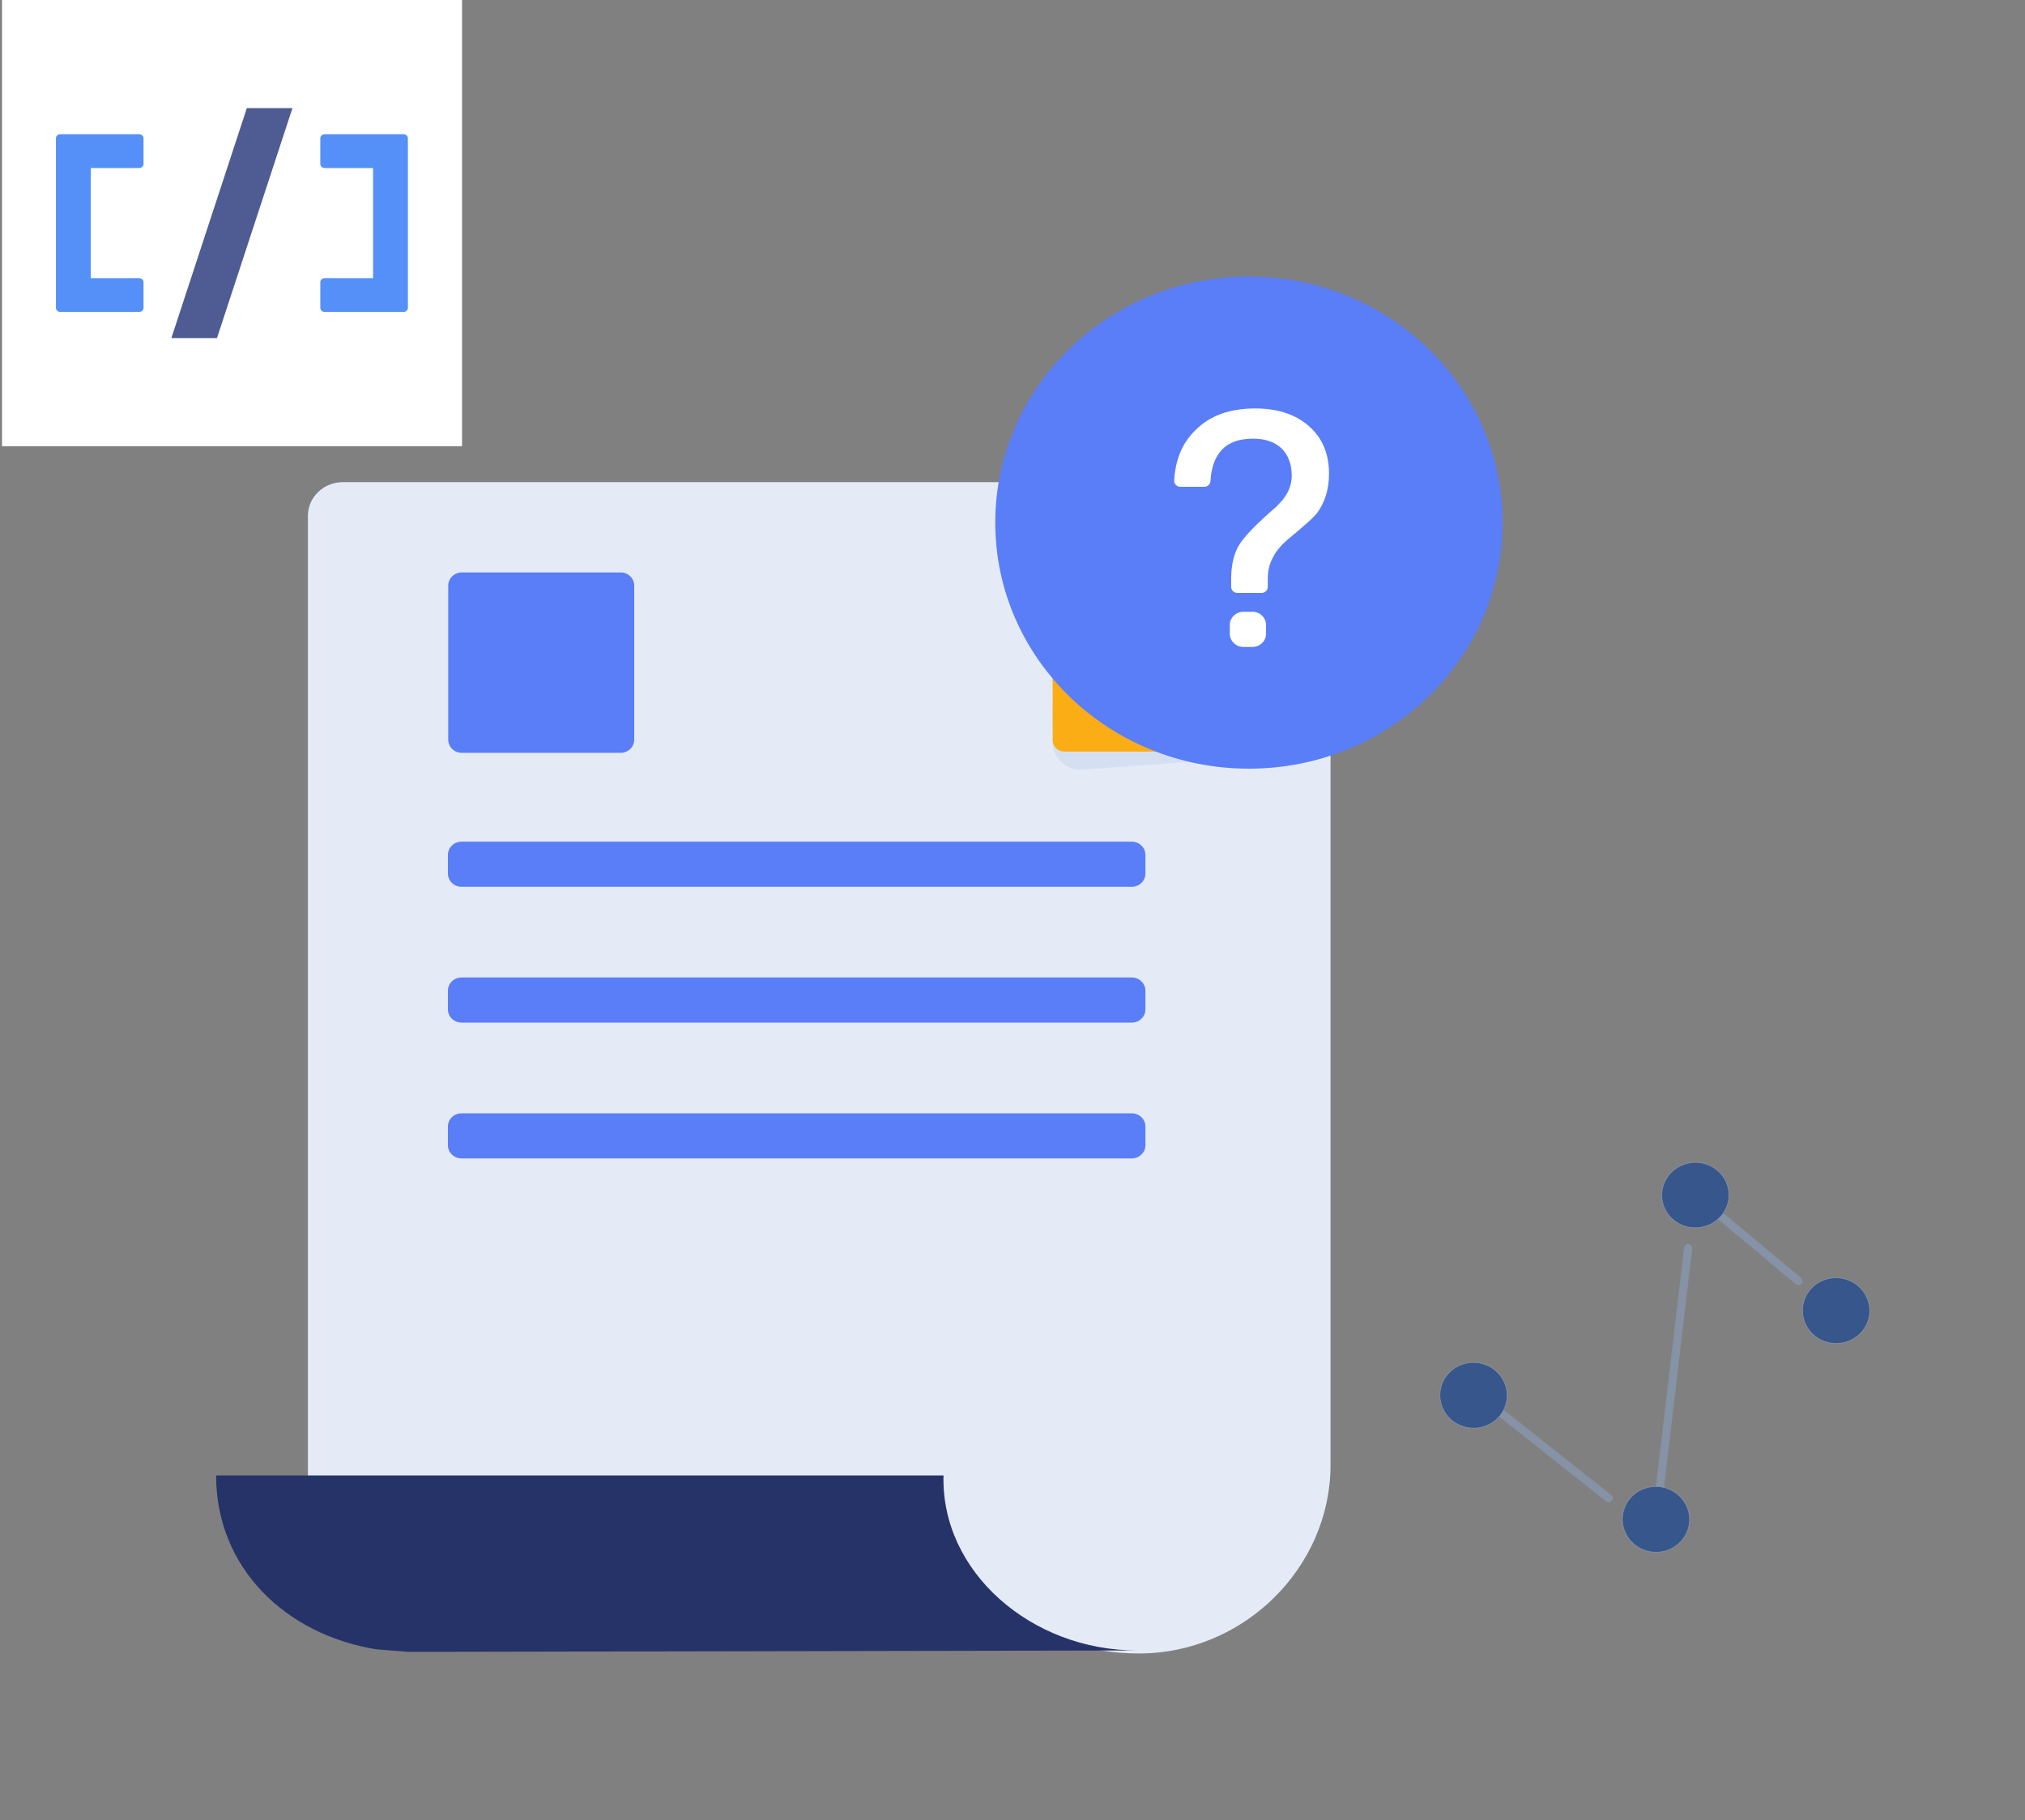 <svg width="465" height="418" viewBox="0 0 465 418" fill="none" xmlns="http://www.w3.org/2000/svg">
<rect x="0" y="0" width="465" height="418" fill="#808080" stroke="none"/>
<path d="M241.736 110.718H78.71C74.287 110.718 70.702 114.197 70.702 118.488V339.515H216.339C216.339 363.243 237.255 379.824 261.754 379.701C285.833 379.584 305.531 359.782 305.531 336.426V172.302H263.022C256.242 172.302 241.736 157.903 241.736 151.329V110.718Z" fill="#E4EBF7"/>
<path d="M216.66 338.819H49.626C49.626 360.016 65.519 375.34 86.372 378.736L93.713 379.332L261.08 379.008C236.734 379.008 216.039 360.87 216.66 338.819Z" fill="#253368"/>
<path d="M142.514 131.449H106.049C104.324 131.449 102.926 132.806 102.926 134.479V169.855C102.926 171.528 104.324 172.885 106.049 172.885H142.514C144.239 172.885 145.638 171.528 145.638 169.855V134.479C145.638 132.806 144.239 131.449 142.514 131.449Z" fill="#597EF7"/>
<path d="M259.899 193.279H105.976C104.251 193.279 102.852 194.636 102.852 196.309V200.608C102.852 202.281 104.251 203.638 105.976 203.638H259.899C261.624 203.638 263.022 202.281 263.022 200.608V196.309C263.022 194.636 261.624 193.279 259.899 193.279Z" fill="#597EF7"/>
<path d="M259.899 224.469H105.976C104.251 224.469 102.852 225.826 102.852 227.499V231.798C102.852 233.471 104.251 234.828 105.976 234.828H259.899C261.624 234.828 263.022 233.471 263.022 231.798V227.499C263.022 225.826 261.624 224.469 259.899 224.469Z" fill="#597EF7"/>
<path d="M259.899 255.659H105.976C104.251 255.659 102.852 257.016 102.852 258.689V262.988C102.852 264.661 104.251 266.018 105.976 266.018H259.899C261.624 266.018 263.022 264.661 263.022 262.988V258.689C263.022 257.016 261.624 255.659 259.899 255.659Z" fill="#597EF7"/>
<path opacity="0.6" d="M241.716 162.393V170.486C241.716 172.225 242.462 173.886 243.776 175.069C245.09 176.252 246.853 176.851 248.64 176.721L305.747 172.6L241.716 162.393Z" fill="#CCD7EE"/>
<path d="M274.818 141.556L241.646 110.521L241.733 170C241.733 171.431 242.928 172.59 244.402 172.59H305.747L274.818 141.556Z" fill="#FAAD14"/>
<path fill-rule="evenodd" clip-rule="evenodd" d="M286.792 63.502C254.623 63.502 228.545 88.801 228.545 120.009C228.545 151.217 254.623 176.516 286.792 176.516C318.962 176.516 345.04 151.217 345.04 120.009C345.04 88.801 318.962 63.502 286.792 63.502Z" fill="#597EF7"/>
<path fill-rule="evenodd" clip-rule="evenodd" d="M300.546 97.838C303.61 100.506 305.182 104.164 305.182 108.738C305.182 112.472 304.16 115.597 302.274 118.036C301.567 118.875 299.367 120.857 295.596 123.982C294.182 125.201 293.082 126.497 292.375 127.869C291.511 129.393 291.118 131.07 291.118 132.976V134.785C291.118 135.54 290.486 136.153 289.707 136.153H284.121C283.342 136.153 282.711 135.54 282.711 134.785V132.976C282.711 130.156 283.182 127.717 284.204 125.735C285.304 123.601 288.289 120.476 293.16 116.283L294.496 114.835C295.91 113.082 296.618 111.253 296.618 109.271C296.618 106.603 295.832 104.545 294.339 103.021C292.768 101.497 290.568 100.734 287.739 100.734C284.204 100.734 281.611 101.801 280.04 103.936C278.81 105.525 278.116 107.748 277.955 110.504C277.912 111.225 277.292 111.786 276.548 111.786H271.037C270.233 111.786 269.586 111.133 269.628 110.354C269.892 105.471 271.535 101.598 274.618 98.676C277.918 95.399 282.475 93.798 288.211 93.798C293.318 93.798 297.403 95.094 300.546 97.838Z" fill="white"/>
<path fill-rule="evenodd" clip-rule="evenodd" d="M287.601 148.563H285.521C283.797 148.563 282.4 147.208 282.4 145.536V143.518C282.4 141.846 283.797 140.491 285.521 140.491H287.601C289.324 140.491 290.721 141.846 290.721 143.518V145.536C290.721 147.208 289.324 148.563 287.601 148.563Z" fill="white"/>
<g clip-path="url(#clip0_4449_2049)">
<path d="M342.901 323.057L369.389 344.022" stroke="#8692A5" stroke-width="1.881" stroke-linecap="round"/>
<path d="M335.209 313.513C339.1 311.823 343.668 313.543 345.411 317.355C347.154 321.168 345.411 325.629 341.52 327.319C337.63 329.008 333.062 327.289 331.319 323.476C329.576 319.664 331.319 315.203 335.209 313.513Z" fill="#37568B" stroke="#8692A5" stroke-width="0.152"/>
<path d="M418.466 294.066C422.357 292.376 426.925 294.095 428.668 297.908C430.411 301.72 428.668 306.181 424.777 307.871C420.887 309.561 416.32 307.841 414.577 304.029C412.834 300.216 414.576 295.756 418.466 294.066Z" fill="#37568B" stroke="#8692A5" stroke-width="0.152"/>
<path d="M380.309 348.895L387.645 286.641" stroke="#8692A5" stroke-width="1.881" stroke-linecap="round"/>
<path d="M383.416 355.81C387.306 354.12 389.049 349.659 387.306 345.847C385.563 342.034 380.995 340.315 377.104 342.005C373.214 343.695 371.472 348.155 373.215 351.967C374.958 355.78 379.525 357.5 383.416 355.81Z" fill="#37568B" stroke="#8692A5" stroke-width="0.152"/>
<path d="M389.312 274.428L412.968 294.172" stroke="#8692A5" stroke-width="1.881" stroke-linecap="round"/>
<path d="M382.1 271.76C380.569 275.634 382.554 279.975 386.534 281.456C390.514 282.936 394.981 280.996 396.513 277.121C398.044 273.247 396.06 268.905 392.08 267.425C388.101 265.944 383.632 267.885 382.1 271.76Z" fill="#37568B" stroke="#8692A5" stroke-width="0.152"/>
</g>
<rect width="105.636" height="102.48" transform="translate(0.463)" fill="white"/>
<path fill-rule="evenodd" clip-rule="evenodd" d="M56.681 24.819L39.35 77.636H49.828L67.159 24.819H56.681Z" fill="#4E5C93"/>
<path fill-rule="evenodd" clip-rule="evenodd" d="M31.968 30.824H20.845H13.833C13.286 30.824 12.842 31.254 12.842 31.785V38.587V63.868V70.67C12.842 71.201 13.286 71.631 13.833 71.631H20.845H31.968C32.514 71.631 32.958 71.201 32.958 70.67V64.829C32.958 64.298 32.514 63.868 31.968 63.868H20.845V38.587H31.968C32.514 38.587 32.958 38.157 32.958 37.626V31.785C32.958 31.254 32.514 30.824 31.968 30.824Z" fill="#5490F8"/>
<path fill-rule="evenodd" clip-rule="evenodd" d="M92.675 30.824H85.664H74.541C73.994 30.824 73.55 31.254 73.55 31.785V37.626C73.55 38.157 73.994 38.587 74.541 38.587H85.664V63.868H74.541C73.994 63.868 73.55 64.298 73.55 64.829V70.67C73.55 71.201 73.994 71.631 74.541 71.631H85.664H92.675C93.222 71.631 93.666 71.201 93.666 70.67V64.829V37.626V31.785C93.666 31.254 93.222 30.824 92.675 30.824Z" fill="#5490F8"/>
<defs>
<clipPath id="clip0_4449_2049">
<rect width="127.71" height="130.161" fill="white" transform="matrix(0.368 -0.93 0.937 0.349 296.059 348.447)"/>
</clipPath>
</defs>
</svg>
